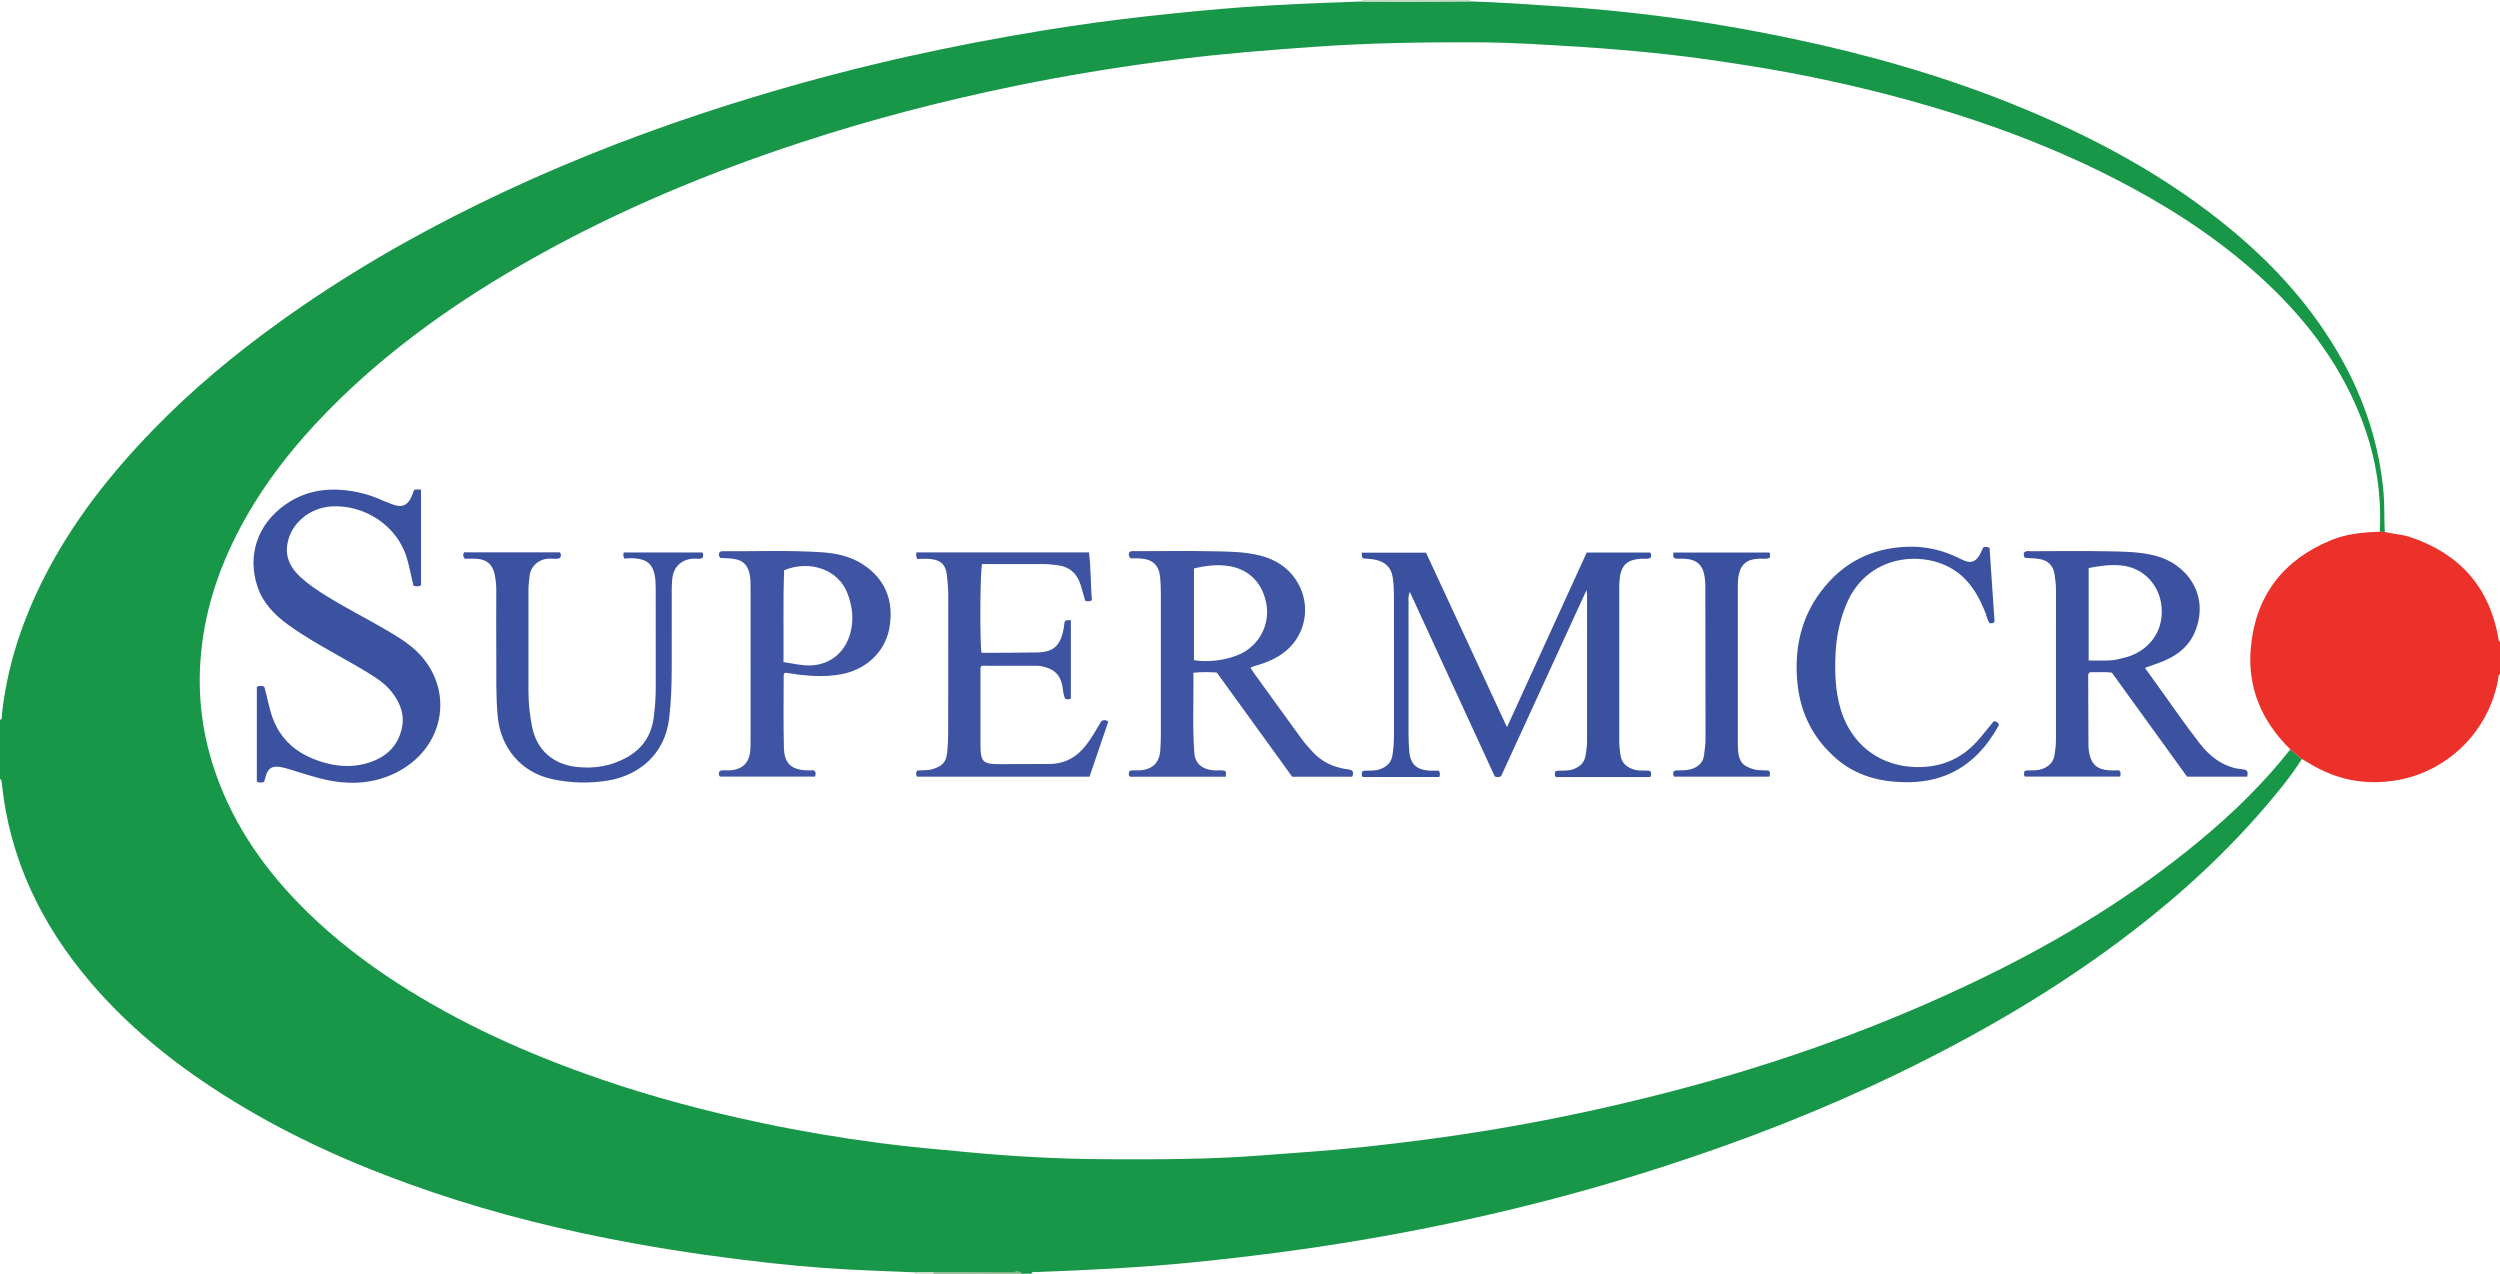 <?xml version="1.0" encoding="iso-8859-1"?>
<!-- Generator: Adobe Illustrator 27.0.0, SVG Export Plug-In . SVG Version: 6.00 Build 0)  -->
<svg version="1.1" id="Layer_1" xmlns="http://www.w3.org/2000/svg" xmlns:xlink="http://www.w3.org/1999/xlink" x="0px" y="0px"
	 viewBox="0 0 1476 752" style="enable-background:new 0 0 1476 752;" xml:space="preserve">
<g>
	<path style="fill:#199749;" d="M609,752c-2,0-4,0-6,0c-1.125-1.909-2.979-1.015-4.483-1.023
		c-8.102-0.043-16.204,0.073-24.306,0.104c-7.768,0.03-15.536,0.024-23.304,0.034c-3.656,0.023-7.312,0.046-10.968,0.069
		c-8.31-0.338-16.618-0.709-24.929-1.007c-19.966-0.717-39.88-2.264-59.728-4.433c-26.953-2.946-53.796-6.717-80.493-11.546
		c-40.614-7.346-80.594-17.136-119.687-30.41c-38.472-13.063-75.676-28.978-110.701-49.735
		c-34.012-20.157-65.186-43.834-90.949-74.067c-29.083-34.13-47.881-72.92-52.434-117.995C0.937,461.189,1.059,460.296,0,460
		c0-11.667,0-23.333,0-35c1.58-0.527,0.989-1.932,1.099-2.959c3.111-28.984,12.171-56.138,25.415-81.957
		c16.564-32.289,38.778-60.438,63.94-86.375c22.917-23.623,48.128-44.57,74.821-63.764c37.097-26.675,76.448-49.557,117.466-69.62
		c42.46-20.769,86.252-38.278,131.094-53.147c39.938-13.243,80.444-24.495,121.517-33.68c26.788-5.99,53.733-11.146,80.824-15.558
		c20.041-3.264,40.145-6.025,60.329-8.267c19.352-2.15,38.724-4.078,58.14-5.485c23.074-1.672,46.195-2.479,69.312-3.307
		c8.282,0.039,16.564,0.12,24.845,0.106c13.086-0.023,26.172-0.11,39.258-0.17c17.63,0.552,35.217,1.84,52.814,2.985
		c19.104,1.244,38.147,3.106,57.131,5.476c26.91,3.36,53.615,7.995,80.168,13.553c44.021,9.213,87.141,21.46,128.918,38.176
		c47.504,19.007,92.281,42.808,131.729,75.853c25.367,21.249,47.063,45.598,63.346,74.548c13.955,24.812,22.614,51.271,25.107,79.73
		c0.671,7.66,0.248,15.308,0.71,22.948c-0.99-0.05-1.979-0.101-2.969-0.151c1.132-21.9-2.172-43.115-9.733-63.694
		c-11.912-32.421-31.778-59.421-56.701-82.903c-23.898-22.517-50.852-40.776-79.676-56.363
		c-43.221-23.372-88.999-40.174-136.326-52.97c-29.725-8.037-59.8-14.431-90.223-19.232c-16.113-2.543-32.243-4.934-48.456-6.708
		c-17.539-1.918-35.118-3.415-52.732-4.507c-19.271-1.195-38.536-2.451-57.855-2.557c-32.975-0.18-65.916,0.389-98.835,2.749
		c-25.576,1.834-51.119,3.817-76.572,6.975c-33.203,4.119-66.209,9.371-98.987,16.112c-42.538,8.749-84.502,19.637-125.772,33.17
		c-54.615,17.909-107.494,39.853-157.681,68.024c-44.492,24.974-85.982,54.015-121.865,90.565
		c-20.393,20.772-38.256,43.476-51.942,69.288c-13.174,24.847-21.606,51.159-23.402,79.307c-1.447,22.678,1.772,44.814,9.388,66.285
		c11.203,31.585,30.24,57.984,53.976,81.181c16.122,15.756,33.933,29.453,52.864,41.696c37.501,24.251,77.943,42.261,120.059,56.752
		c31.01,10.67,62.647,19.033,94.713,25.807c23.127,4.885,46.426,8.826,69.858,11.908c17.822,2.344,35.734,3.885,53.634,5.561
		c26.707,2.502,53.448,3.905,80.256,4.029c30.308,0.14,60.609,0.153,90.871-2.195c20.246-1.57,40.511-2.785,60.713-4.97
		c25.157-2.721,50.233-5.932,75.201-10.062c35.959-5.947,71.549-13.585,106.813-22.756c63.569-16.531,125.15-38.519,184.274-67.239
		c45.83-22.262,89.072-48.616,128.322-81.253c19.384-16.118,37.397-33.622,52.995-53.505c2.282,1.898,4.565,3.796,6.847,5.694
		c-3.324,5.186-6.884,10.208-10.714,15.029c-23.304,29.339-49.952,55.334-79.144,78.747c-45.78,36.717-95.931,66.406-148.642,91.907
		c-44.643,21.597-90.764,39.531-137.925,54.797c-57.973,18.765-117.071,33.007-177.123,43.232
		c-33.298,5.67-66.784,10.016-100.404,13.393c-30.977,3.111-62.035,4.644-93.125,5.799C610.937,751.065,609.559,750.391,609,752z"/>
	<path style="fill:#EB3129;" d="M1407.985,314.084c5.003,1.169,10.198,1.396,15.103,3.047c29.214,9.833,46.859,29.67,52.057,60.251
		c0.113,0.664,0.134,1.307,0.855,1.618c0,6.333,0,12.667,0,19c-1.164,0.537-0.856,1.659-1.017,2.588
		c-5.363,30.873-29.664,55.153-60.587,60.187c-17.851,2.906-34.664-0.307-50.239-9.63c-1.698-1.017-3.408-2.015-5.112-3.022
		c-2.282-1.898-4.565-3.796-6.847-5.694c-16.945-16.674-25.606-36.721-23.269-60.603c2.973-30.379,19.15-51.268,47.313-62.887
		c9.201-3.796,18.947-4.692,28.774-5.005C1406.006,313.984,1406.996,314.034,1407.985,314.084z"/>
	<path style="fill:#C8DAC4;" d="M868,0c0.03,0.271,0.05,0.543,0.062,0.815c-13.086,0.06-26.172,0.147-39.258,0.17
		C820.522,1,812.24,0.918,803.958,0.88c0.074-0.29,0.088-0.584,0.042-0.88C825.333,0,846.667,0,868,0z"/>
	<path style="fill:#7EB380;" d="M550.906,751.115c7.768-0.01,15.536-0.004,23.304-0.034c8.102-0.031,16.204-0.147,24.306-0.104
		c1.505,0.008,3.359-0.885,4.483,1.023c-17.333,0-34.667,0-52,0C551.03,751.699,550.999,751.404,550.906,751.115z"/>
	<path style="fill:#C8DAC4;" d="M550.906,751.115c0.092,0.289,0.124,0.583,0.094,0.885c-3.667,0-7.333,0-11,0
		c-0.029-0.271-0.05-0.543-0.061-0.815C543.595,751.161,547.25,751.138,550.906,751.115z"/>
	<path style="fill:#3A51A0;" d="M832.334,349.408c-1.047,2.704-0.737,4.386-0.738,6.028c-0.023,25.991-0.031,51.982,0.002,77.973
		c0.004,3.326,0.158,6.659,0.414,9.975c0.583,7.581,4.113,11.064,11.684,11.578c1.965,0.133,3.946,0.02,5.7,0.02
		c1.026,1.373,0.855,2.443,0.333,3.776c-15.016,0-30.102,0-45.182,0c-0.85-1.091-0.629-2.17-0.212-3.372
		c0.423-0.118,0.877-0.343,1.34-0.359c3.149-0.11,6.314,0.192,9.378-0.987c3.878-1.491,6.4-3.974,7.07-8.236
		c0.649-4.129,0.872-8.272,0.872-12.437c0.003-27.324,0.013-54.648-0.013-81.971c-0.003-3.322-0.197-6.625-0.64-9.946
		c-0.98-7.342-5.501-10.221-11.484-11.206c-2.102-0.346-4.254-0.387-6.096-0.542c-1.083-1.125-0.55-2.147-0.812-3.399
		c12.613,0,25.039,0,37.975,0c15.732,33.907,31.587,68.08,47.8,103.024c15.863-34.739,31.44-68.852,47.08-103.102
		c12.565,0,24.997,0,37.308,0c1.15,0.885,0.462,1.916,0.682,2.792c-1.744,1.428-3.654,0.72-5.406,0.823
		c-7.857,0.461-12.195,3.003-13.149,11.899c-0.212,1.981-0.225,3.991-0.226,5.987c-0.013,29.823-0.008,59.646-0.012,89.469
		c0,2.835,0.274,5.626,0.692,8.441c0.739,4.981,3.726,7.468,8.309,8.789c3.089,0.89,6.277,0.184,9.257,0.773
		c0.803,1.257,0.778,2.307,0.031,3.585c-18.519,0-37.114,0-55.688,0c-0.956-1.057-0.639-2.155-0.309-3.361
		c0.42-0.128,0.871-0.371,1.33-0.389c3.149-0.122,6.317,0.202,9.389-0.94c3.895-1.448,6.434-3.906,7.13-8.175
		c0.457-2.802,0.852-5.593,0.852-8.43c0.003-28.823,0.002-57.647-0.006-86.47c0-0.495-0.095-0.99-0.271-2.701
		c-17.171,37.412-33.899,73.858-50.465,109.951c-1.398,0.704-2.362,0.661-3.742,0.142
		C865.992,422.527,849.346,386.365,832.334,349.408z"/>
	<path style="fill:#3B52A1;" d="M244.398,289.324c1.266-0.617,2.581-0.228,4.168-0.268c0,18.892,0,37.643,0,56.373
		c-0.286,0.209-0.519,0.508-0.797,0.559c-1.136,0.21-2.29,0.39-3.703-0.313c-1.28-5.263-2.252-10.792-3.847-16.194
		c-5.669-19.196-25.07-31.553-44.287-30.503c-13.329,0.729-24.713,10.395-26.379,22.952c-1.037,7.809,2.469,13.902,8.016,18.942
		c4.692,4.263,9.969,7.768,15.349,11.113c11.589,7.205,23.825,13.271,35.556,20.224c5.154,3.054,10.33,6.098,14.928,9.973
		c26.106,22.003,20.626,60.176-11.297,74.828c-14.001,6.426-28.739,6.331-43.463,2.47c-6.584-1.727-13.05-3.901-19.584-5.824
		c-1.43-0.421-2.906-0.768-4.385-0.923c-4.323-0.452-6.397,1.009-7.702,5.279c-0.38,1.243-0.712,2.501-1.036,3.649
		c-1.552,0.457-2.83,0.549-4.301-0.165c0-18.536,0-37.148,0-55.875c1.328-1.022,2.756-0.653,4.365-0.296
		c1.486,5.034,2.403,10.258,3.897,15.341c4.993,16.992,17.137,26.013,33.504,30.096c8.333,2.079,16.871,2.117,25.135-0.73
		c10.196-3.513,16.962-10.274,18.922-21.174c1.293-7.192-1.182-13.441-5.3-19.159c-2.754-3.825-6.273-6.869-10.186-9.469
		c-7.767-5.161-15.964-9.593-24.066-14.185c-9.557-5.416-19.108-10.857-27.991-17.338c-7.92-5.778-14.642-12.696-17.854-22.23
		c-6.087-18.071-0.523-36.724,16.573-48.675c12.794-8.944,27.092-10.29,42.034-7.317c5.564,1.107,10.9,2.965,16.046,5.361
		c0.45,0.209,0.957,0.293,1.412,0.495C236.171,299.91,240.931,300.81,244.398,289.324z"/>
	<path style="fill:#3F54A2;" d="M798.42,455.079c0.576,1.085,0.647,2.174-0.135,3.525c-11.485,0-23.1,0-35.356,0
		c-14.638-20.233-29.542-40.834-44.523-61.54c-4.49-0.282-8.917-0.403-13.833,0.132c0.285,15.989-0.656,31.778,0.588,47.533
		c0.495,6.265,4.849,9.626,11.612,10.086c2.141,0.145,4.313-0.28,6.34,0.265c1.244,1.05,0.502,2.156,0.577,3.504
		c-19.026,0-37.788,0-56.583,0c-0.891-0.96-0.893-2.028-0.182-3.462c1.749-0.579,3.747-0.197,5.692-0.306
		c7.825-0.437,11.946-4.4,12.446-12.108c0.205-3.154,0.313-6.32,0.316-9.48c0.024-27.494,0.026-54.988-0.003-82.482
		c-0.003-3.161-0.111-6.332-0.388-9.479c-0.662-7.524-4.196-10.977-11.766-11.567c-1.971-0.154-3.965-0.023-5.533-0.023
		c-1.519-1.245-1.412-2.339-0.975-3.463c0.91-1.122,2.152-0.804,3.273-0.805c15.497-0.019,30.998-0.236,46.488,0.071
		c9.289,0.184,18.664,0.227,27.766,2.597c10.752,2.799,18.992,8.999,23.565,19.178c5.804,12.919,2.457,29.586-11.075,38.94
		c-4.576,3.163-9.645,5.194-14.934,6.737c-1.117,0.326-2.264,0.503-3.498,1.39c0.937,1.373,1.805,2.71,2.738,4.001
		c9.259,12.822,18.498,25.658,27.823,38.432c1.761,2.412,3.847,4.592,5.838,6.83c5.192,5.834,11.797,9.063,19.405,10.395
		C795.567,454.233,797.114,454.142,798.42,455.079z M704.919,335.627c0,18.15,0,36.165,0,54.144
		c11.578,1.838,24.031-1.245,30.418-5.325c9.415-6.014,14.286-16.933,12.325-27.924c-2.112-11.833-9.826-20.094-21.292-22.173
		C719.281,333.064,712.186,333.861,704.919,335.627z"/>
	<path style="fill:#3C52A1;" d="M1291.242,458.529c-14.695-20.322-29.507-40.807-44.385-61.382
		c-4.461-0.624-8.908-0.144-12.927-0.272c-1.048,0.731-1.062,1.405-1.06,2.063c0.041,13.656,0.075,27.312,0.15,40.967
		c0.008,1.49,0.141,2.998,0.407,4.463c1.246,6.868,4.801,10.004,11.842,10.432c1.985,0.121,3.984,0.018,5.778,0.018
		c1.381,1.05,0.879,2.233,0.732,3.691c-18.698,0-37.42,0-56.177,0c-0.671-0.4-0.569-1.112-0.57-1.752
		c0-0.469,0.135-0.938,0.223-1.485c0.505-0.151,0.954-0.388,1.411-0.405c2.984-0.116,5.987,0.18,8.907-0.824
		c4.124-1.419,6.817-4.047,7.461-8.474c0.431-2.961,0.825-5.916,0.821-8.933c-0.04-29.48-0.042-58.961,0.004-88.441
		c0.005-3.02-0.389-5.978-0.818-8.935c-0.76-5.24-3.763-8.384-9.002-9.229c-2.768-0.447-5.608-0.453-8.307-0.651
		c-1.336-0.947-0.693-2.124-0.828-3.008c1.263-1.4,2.678-0.935,3.937-0.938c15.157-0.033,30.317-0.234,45.469,0.056
		c9.455,0.181,18.99,0.224,28.256,2.608c18.455,4.749,32.316,23.219,23.334,44.946c-3.406,8.241-9.941,13.608-18.049,17.027
		c-3.635,1.533-7.405,2.747-11.489,4.243c1.929,2.682,3.652,5.101,5.399,7.503c9.004,12.38,17.583,25.069,26.992,37.154
		c5.564,7.146,12.283,12.583,21.347,14.659c2.102,0.482,4.345,0.249,6.34,1.276c0.869,1.023,0.551,2.167,0.3,3.622
		C1315.047,458.529,1303.304,458.529,1291.242,458.529z M1233.139,335.367c0,18.36,0,36.379,0,54.581
		c4.402,0,8.526,0.149,12.633-0.048c3.144-0.151,6.214-0.978,9.269-1.794c11.357-3.033,22.563-13.18,21.162-29.704
		c-1.092-12.874-10.564-23.105-23.363-24.51C1246.325,333.178,1239.95,334.009,1233.139,335.367z"/>
	<path style="fill:#3F54A2;" d="M425.225,329.375c-1.049-1.269-1.001-2.328-0.242-3.522c0.383-0.126,0.844-0.413,1.302-0.41
		c19.655,0.139,39.325-0.689,58.959,0.621c8.352,0.557,16.467,2.276,23.738,6.845c13.501,8.483,19.14,21.883,16.024,38.31
		c-2.592,13.662-13.584,24.072-28.227,26.839c-10.314,1.949-20.554,1.054-30.792-0.568c-0.818-0.13-1.641-0.226-2.465-0.305
		c-0.12-0.012-0.258,0.161-0.388,0.249c-0.15,0.28-0.43,0.559-0.431,0.84c-0.056,14.326-0.233,28.65,0.103,42.978
		c0.205,8.744,3.513,13.511,14.506,13.57c1.158,0.006,2.316,0.001,3.194,0.001c1.421,1.13,1.151,2.235,0.643,3.701
		c-18.63,0-37.359,0-56.1,0c-0.851-1.028-0.846-2.09-0.091-3.358c1.819-0.69,3.827-0.224,5.781-0.346
		c7.595-0.473,11.587-4.295,12.226-11.825c0.155-1.823,0.164-3.662,0.165-5.494c0.009-30.166,0.012-60.332-0.002-90.498
		c-0.001-2.826,0.032-5.655-0.639-8.445c-1.228-5.103-3.91-7.791-9.08-8.562C430.645,329.582,427.823,329.56,425.225,329.375z
		 M462.584,390.885c4.521,0.707,8.42,1.55,12.363,1.891c13.18,1.137,23.785-6.34,27.146-19.179
		c2.083-7.958,1.17-15.712-1.798-23.409c-5.228-13.563-21.629-19.931-37.384-13.519
		C462.317,354.509,462.725,372.431,462.584,390.885z"/>
	<path style="fill:#3E54A2;" d="M541.529,330.005c-0.819-1.693-0.698-2.642-0.448-3.887c33.95,0,67.83,0,101.83,0
		c1.274,9.573,0.937,19.016,1.759,28.207c-1.407,0.964-2.533,0.699-3.956,0.389c-0.869-3.028-1.714-6.202-2.691-9.334
		c-2.141-6.861-6.635-10.884-13.946-11.713c-2.65-0.3-5.288-0.638-7.951-0.643c-12.144-0.021-24.288-0.009-36.31-0.009
		c-1.159,3.811-1.398,46.304-0.327,52.384c3.192,0,6.481,0.019,9.77-0.004c7.826-0.055,15.654-0.039,23.477-0.22
		c9.115-0.211,13.498-3.849,15.291-14.39c0.222-1.304,0.364-2.621,0.514-3.712c1.082-1.433,2.271-0.668,3.709-0.969
		c0,15.549,0,30.782,0,46.076c-0.19,0.506-0.715,0.601-1.194,0.626c-0.651,0.035-1.308-0.056-2.066-0.098
		c-1.377-2.617-1.3-5.525-1.857-8.234c-1.268-6.161-5.017-9.518-10.94-10.807c-1.135-0.247-2.288-0.576-3.434-0.58
		c-11.118-0.044-22.237-0.026-33.151-0.026c-1.05,1.036-0.725,2.096-0.726,3.046c-0.025,14.66-0.059,29.321-0.004,43.981
		c0.036,9.631,1.49,11.056,10.927,11.049c9.828-0.008,19.656-0.08,29.484-0.082c9.371-0.002,16.581-4.051,22.175-11.438
		c3.33-4.398,6.009-9.183,8.795-13.891c1.27-0.719,2.496-0.903,4.093,0.3c-3.65,10.693-7.339,21.503-11.102,32.528
		c-34.09,0-67.974,0-101.802,0c-0.794-1.169-0.817-2.22,0.027-3.616c2.918-0.292,6.086,0.046,9.143-0.875
		c5.859-1.765,8.064-4.135,8.629-10.12c0.328-3.47,0.549-6.965,0.555-10.449c0.044-27.155-0.003-54.31,0.054-81.465
		c0.009-4.177-0.32-8.311-0.805-12.441c-0.721-6.143-3.375-8.868-9.565-9.534C546.873,329.77,544.207,330.005,541.529,330.005z"/>
	<path style="fill:#3B52A1;" d="M368.688,329.794c-0.876-1.371-0.709-2.333-0.432-3.629c15.346,0,30.757,0,46.301,0
		c0.997,0.84,0.57,1.967,0.287,3.146c-1.677,1.025-3.553,0.441-5.334,0.519c-6.997,0.306-11.81,4.702-12.58,11.726
		c-0.254,2.312-0.327,4.653-0.331,6.981c-0.028,15.333-0.016,30.666-0.014,45.999c0.001,9.826-0.36,19.62-1.477,29.403
		c-2.466,21.603-18.102,33.949-36.322,36.925c-10.94,1.787-21.892,1.469-32.757-0.856c-18.051-3.862-30.333-18.156-32.144-36.68
		c-1.204-12.319-0.769-24.634-0.869-36.954c-0.101-12.499-0.047-25-0.006-37.499c0.011-3.35-0.273-6.652-0.99-9.918
		c-1.235-5.632-4.606-8.633-10.38-9.029c-2.473-0.17-4.967-0.028-7.189-0.028c-1.103-1.307-1.267-2.36-0.493-3.786
		c18.789,0,37.701,0,56.6,0c0.884,1.107,0.717,2.164,0.105,3.321c-1.868,0.835-3.892,0.409-5.842,0.381
		c-6.302-0.089-11.494,4.202-12.171,10.21c-0.318,2.819-0.646,5.616-0.646,8.451c0.002,20-0.009,39.999,0.006,59.999
		c0.005,7.017,0.804,13.978,2.186,20.832c2.702,13.397,12.219,21.945,26.276,23.509c10.32,1.148,20.201-0.457,29.438-5.561
		c9.288-5.132,14.58-12.877,16.004-23.334c0.81-5.946,1.244-11.918,1.24-17.923c-0.013-19.166,0.01-38.333-0.02-57.499
		c-0.005-3.156,0.016-6.318-0.694-9.442c-1.276-5.611-4.02-8.266-9.688-9.17C374.118,329.469,371.466,329.51,368.688,329.794z"/>
	<path style="fill:#3B52A1;" d="M1170.882,323.24c1.358-0.595,2.438-0.462,3.747,0.244c0.988,14.541,1.977,29.109,2.952,43.465
		c-0.749,1.4-1.83,0.912-2.86,1.031c-1.481-1.903-1.768-4.273-2.607-6.393c-3.279-8.288-7.431-15.948-14.282-21.938
		c-17.757-15.523-54.217-14.173-67.413,16.339c-4.285,9.908-6.344,20.283-6.765,31.009c-0.486,12.38,0.052,24.647,4.696,36.37
		c7.222,18.233,23.286,29.102,42.945,29.512c15.378,0.321,27.854-5.329,37.632-17.111c2.755-3.319,5.488-6.656,8.156-9.893
		c1.518-0.199,2.237,0.736,3.018,1.52c-0.042,0.385,0.02,0.759-0.124,1.018c-6.701,12.042-15.435,22.057-28.163,28.039
		c-8.767,4.121-18.111,5.552-27.678,5.355c-14.497-0.299-28.027-3.828-39.37-13.391c-14.631-12.335-22.324-28.271-23.759-47.252
		c-1.428-18.891,2.449-36.46,13.968-51.826c12.776-17.045,29.897-25.864,51.266-26.544c10.918-0.348,21.108,2.065,30.788,6.969
		c0.889,0.45,1.793,0.881,2.718,1.25c3.705,1.478,6.343,0.729,8.571-2.65C1169.308,326.859,1169.953,325.126,1170.882,323.24z"/>
	<path style="fill:#3A51A0;" d="M988.524,329.582c-0.922-1.053-0.607-2.055-0.511-3.385c18.725,0,37.477,0,56.511,0
		c0.972,0.682,0.217,1.905,0.42,3.047c-2.156,1.08-4.347,0.495-6.454,0.589c-7.317,0.327-10.981,3.464-12.133,10.69
		c-0.313,1.962-0.339,3.983-0.341,5.978c-0.02,30.666-0.017,61.333-0.007,91.999c0,1.665,0.003,3.34,0.179,4.992
		c0.694,6.516,2.818,8.796,9.238,10.704c2.949,0.876,5.943,0.4,8.79,0.745c1.17,1.05,0.755,2.187,0.472,3.603
		c-18.702,0-37.445,0-56.188,0c-0.884-1.049-0.811-2.106-0.228-3.314c0.415-0.116,0.872-0.343,1.336-0.356
		c2.989-0.087,5.985,0.109,8.919-0.801c4.182-1.297,6.994-3.803,7.555-8.306c0.39-3.135,0.862-6.29,0.864-9.437
		c0.017-30.331-0.053-60.662-0.122-90.993c-0.003-1.49-0.156-2.991-0.362-4.469c-1.029-7.369-4.648-10.604-12.216-11.019
		C992.285,329.742,990.28,330.147,988.524,329.582z"/>
</g>
</svg>
